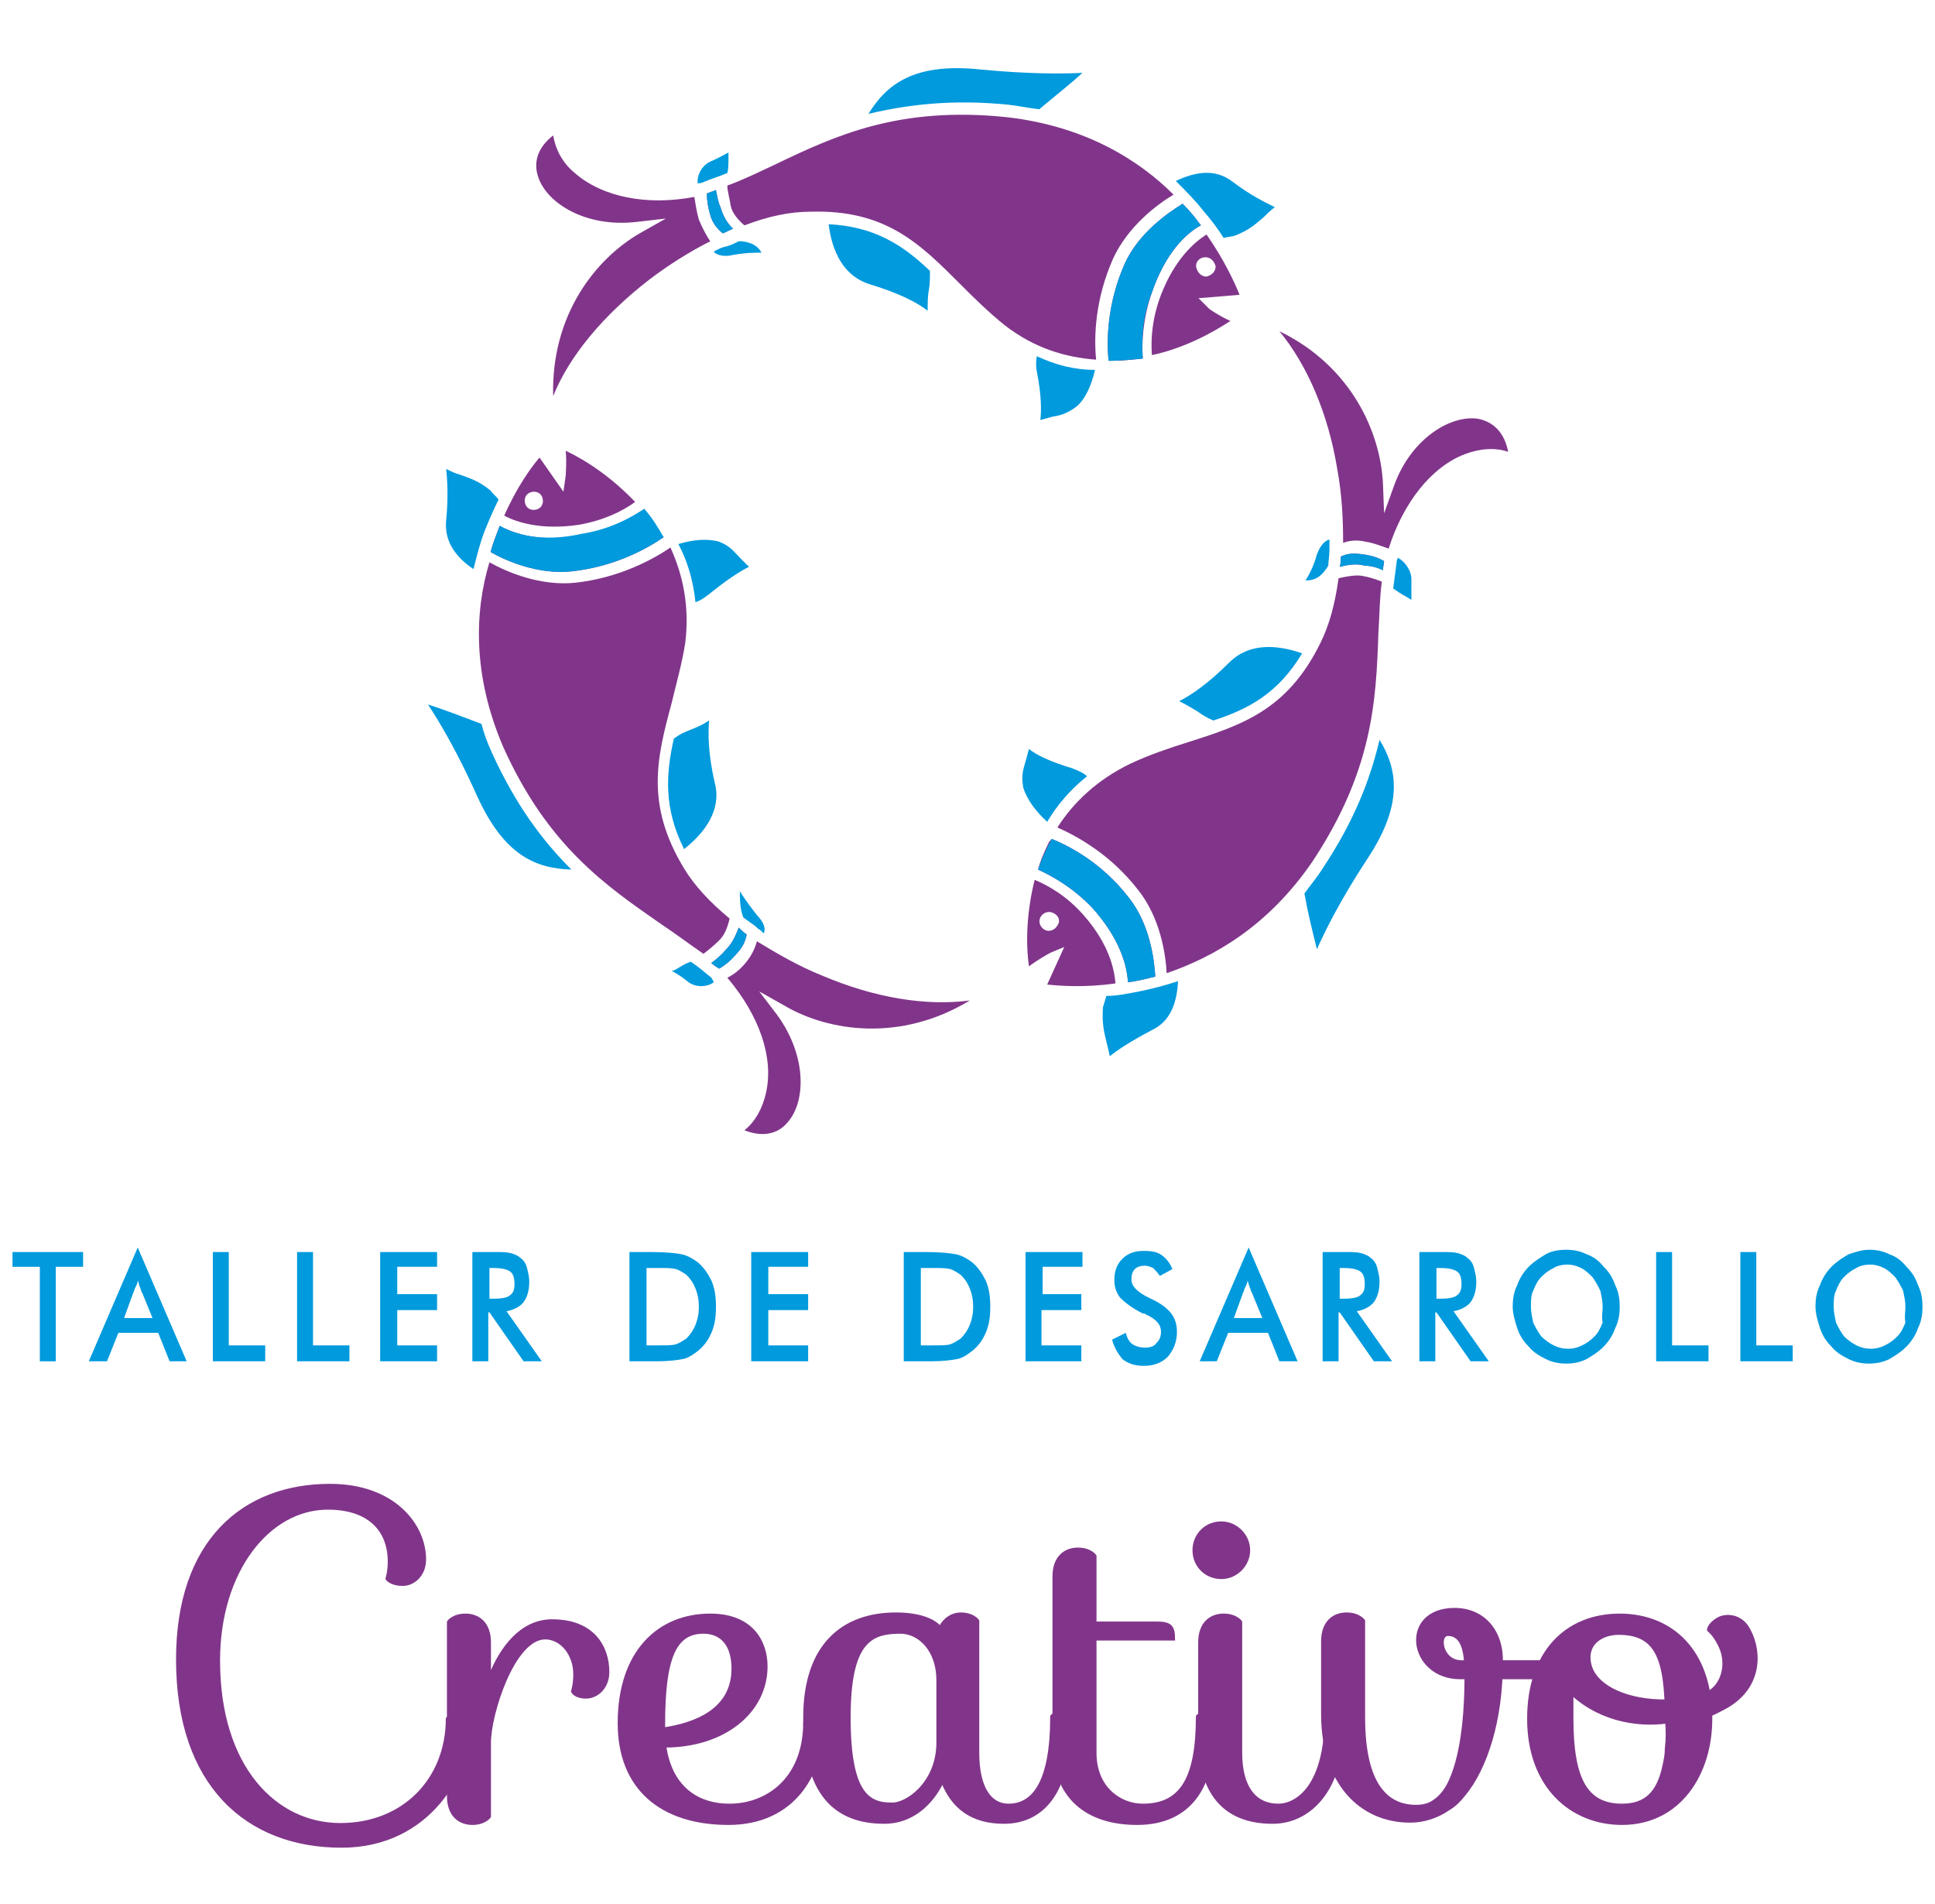 <?xml version="1.0" encoding="utf-8"?>
<!-- Generator: Adobe Illustrator 19.0.0, SVG Export Plug-In . SVG Version: 6.00 Build 0)  -->
<svg version="1.1" id="Capa_1" xmlns="http://www.w3.org/2000/svg" xmlns:xlink="http://www.w3.org/1999/xlink" x="0px" y="0px"
	 viewBox="0 0 170 167.3" style="enable-background:new 0 0 170 167.3;" xml:space="preserve">
<style type="text/css">
	.st0{fill:#009ADD;}
	.st1{fill:#81358A;stroke:#81358A;stroke-width:0.268;stroke-miterlimit:10;}
	.st2{fill:#81358A;}
</style>
<g id="XMLID_1_">
	<g id="XMLID_357_">
		<path id="XMLID_405_" class="st0" d="M4.9,111.3v8.3H3.5v-8.3H1.1V110h6.2v1.3H4.9z"/>
		<path id="XMLID_402_" class="st0" d="M14.9,119.6l-1-2.5h-3.5l-1,2.5H7.8l4.3-10l4.3,10H14.9z M10.9,115.8h2.5l-0.9-2.2
			c-0.1-0.1-0.1-0.3-0.2-0.5c-0.1-0.2-0.1-0.4-0.2-0.6c0,0.2-0.1,0.4-0.2,0.6c-0.1,0.2-0.1,0.3-0.2,0.5L10.9,115.8z"/>
		<path id="XMLID_400_" class="st0" d="M18.7,119.6V110h1.4v8.2h3.2v1.4H18.7z"/>
		<path id="XMLID_398_" class="st0" d="M26.1,119.6V110h1.4v8.2h3.2v1.4H26.1z"/>
		<path id="XMLID_394_" class="st0" d="M33.4,119.6V110h5v1.3h-3.5v2.4h3.5v1.4h-3.5v3.1h3.5v1.4H33.4z"/>
		<path id="XMLID_391_" class="st0" d="M42.9,115.3v4.3h-1.4V110h2c0.6,0,1,0,1.4,0.1c0.3,0.1,0.6,0.2,0.8,0.4
			c0.3,0.2,0.5,0.5,0.6,0.9c0.1,0.4,0.2,0.8,0.2,1.2c0,0.8-0.2,1.4-0.5,1.8c-0.3,0.4-0.9,0.7-1.5,0.8l3.1,4.4H46l-3-4.3H42.9z
			 M43,114.1h0.3c0.8,0,1.3-0.1,1.5-0.3c0.3-0.2,0.4-0.5,0.4-1c0-0.5-0.1-0.9-0.4-1.1c-0.3-0.2-0.8-0.3-1.5-0.3H43V114.1z"/>
		<path id="XMLID_388_" class="st0" d="M55.3,119.6V110h1.9c1.3,0,2.2,0.1,2.7,0.2c0.5,0.1,1,0.4,1.4,0.7c0.5,0.4,0.9,1,1.2,1.6
			c0.3,0.7,0.4,1.4,0.4,2.3s-0.1,1.6-0.4,2.3c-0.3,0.7-0.7,1.2-1.2,1.6c-0.4,0.3-0.8,0.6-1.3,0.7c-0.5,0.1-1.3,0.2-2.3,0.2h-0.4
			H55.3z M56.7,118.2h1.2c0.7,0,1.2,0,1.5-0.1s0.6-0.3,0.9-0.5c0.3-0.3,0.6-0.7,0.8-1.2c0.2-0.5,0.3-1,0.3-1.6
			c0-0.6-0.1-1.1-0.3-1.6c-0.2-0.5-0.4-0.8-0.8-1.2c-0.3-0.2-0.6-0.4-0.9-0.5c-0.4-0.1-0.9-0.1-1.6-0.1h-0.5h-0.5V118.2z"/>
		<path id="XMLID_386_" class="st0" d="M66,119.6V110h5v1.3h-3.5v2.4H71v1.4h-3.5v3.1H71v1.4H66z"/>
		<path id="XMLID_383_" class="st0" d="M79.4,119.6V110h1.9c1.3,0,2.2,0.1,2.7,0.2c0.5,0.1,1,0.4,1.4,0.7c0.5,0.4,0.9,1,1.2,1.6
			c0.3,0.7,0.4,1.4,0.4,2.3s-0.1,1.6-0.4,2.3c-0.3,0.7-0.7,1.2-1.2,1.6c-0.4,0.3-0.8,0.6-1.3,0.7c-0.5,0.1-1.3,0.2-2.3,0.2h-0.4
			H79.4z M80.8,118.2H82c0.7,0,1.2,0,1.5-0.1c0.3-0.1,0.6-0.3,0.9-0.5c0.3-0.3,0.6-0.7,0.8-1.2c0.2-0.5,0.3-1,0.3-1.6
			c0-0.6-0.1-1.1-0.3-1.6c-0.2-0.5-0.4-0.8-0.8-1.2c-0.3-0.2-0.6-0.4-0.9-0.5c-0.4-0.1-0.9-0.1-1.6-0.1h-0.5h-0.5V118.2z"/>
		<path id="XMLID_381_" class="st0" d="M90.1,119.6V110h5v1.3h-3.5v2.4H95v1.4h-3.5v3.1H95v1.4H90.1z"/>
		<path id="XMLID_379_" class="st0" d="M97.7,117.7l1.2-0.6c0.1,0.4,0.3,0.8,0.6,1c0.3,0.2,0.7,0.3,1.1,0.3c0.4,0,0.8-0.1,1-0.4
			c0.3-0.3,0.4-0.6,0.4-1c0-0.6-0.4-1.1-1.3-1.5c-0.1-0.1-0.2-0.1-0.3-0.1c-1-0.5-1.6-1-2-1.4c-0.3-0.4-0.5-0.9-0.5-1.5
			c0-0.8,0.2-1.4,0.7-1.9c0.5-0.5,1.1-0.7,1.9-0.7c0.7,0,1.2,0.1,1.6,0.4c0.4,0.3,0.7,0.7,0.9,1.2l-1.1,0.6
			c-0.2-0.3-0.4-0.5-0.6-0.7c-0.2-0.1-0.5-0.2-0.7-0.2c-0.4,0-0.7,0.1-0.9,0.3c-0.2,0.2-0.3,0.5-0.3,0.9c0,0.6,0.5,1.1,1.5,1.6
			c0.1,0,0.1,0.1,0.2,0.1c0.9,0.4,1.5,0.9,1.8,1.3c0.3,0.4,0.5,0.9,0.5,1.6c0,0.9-0.3,1.6-0.8,2.2c-0.5,0.5-1.2,0.8-2.1,0.8
			c-0.8,0-1.4-0.2-1.9-0.6C98.2,118.9,97.9,118.4,97.7,117.7z"/>
		<path id="XMLID_376_" class="st0" d="M112.4,119.6l-1-2.5h-3.5l-1,2.5h-1.5l4.3-10l4.3,10H112.4z M108.4,115.8h2.5l-0.9-2.2
			c-0.1-0.1-0.1-0.3-0.2-0.5c-0.1-0.2-0.1-0.4-0.2-0.6c0,0.2-0.1,0.4-0.2,0.6c-0.1,0.2-0.1,0.3-0.2,0.5L108.4,115.8z"/>
		<path id="XMLID_373_" class="st0" d="M117.6,115.3v4.3h-1.4V110h2c0.6,0,1,0,1.4,0.1c0.3,0.1,0.6,0.2,0.8,0.4
			c0.3,0.2,0.5,0.5,0.6,0.9c0.1,0.4,0.2,0.8,0.2,1.2c0,0.8-0.2,1.4-0.5,1.8c-0.3,0.4-0.9,0.7-1.5,0.8l3.1,4.4h-1.6l-3-4.3H117.6z
			 M117.7,114.1h0.3c0.8,0,1.3-0.1,1.5-0.3c0.3-0.2,0.4-0.5,0.4-1c0-0.5-0.1-0.9-0.4-1.1c-0.3-0.2-0.8-0.3-1.5-0.3h-0.3V114.1z"/>
		<path id="XMLID_368_" class="st0" d="M126.1,115.3v4.3h-1.4V110h2c0.6,0,1,0,1.4,0.1c0.3,0.1,0.6,0.2,0.8,0.4
			c0.3,0.2,0.5,0.5,0.6,0.9c0.1,0.4,0.2,0.8,0.2,1.2c0,0.8-0.2,1.4-0.5,1.8c-0.3,0.4-0.9,0.7-1.5,0.8l3.1,4.4h-1.6l-3-4.3H126.1z
			 M126.2,114.1h0.3c0.8,0,1.3-0.1,1.5-0.3c0.3-0.2,0.4-0.5,0.4-1c0-0.5-0.1-0.9-0.4-1.1c-0.3-0.2-0.8-0.3-1.5-0.3h-0.3V114.1z"/>
		<path id="XMLID_365_" class="st0" d="M142.3,114.8c0,0.7-0.1,1.3-0.4,1.9c-0.2,0.6-0.6,1.2-1,1.6c-0.5,0.5-1,0.8-1.5,1.1
			c-0.6,0.3-1.2,0.4-1.8,0.4c-0.6,0-1.2-0.1-1.8-0.4c-0.6-0.3-1.1-0.6-1.5-1.1c-0.5-0.5-0.8-1-1-1.6c-0.2-0.6-0.4-1.3-0.4-1.9
			c0-0.7,0.1-1.3,0.4-1.9c0.2-0.6,0.6-1.2,1-1.6c0.5-0.5,1-0.8,1.5-1.1s1.2-0.4,1.8-0.4c0.6,0,1.2,0.1,1.8,0.4
			c0.6,0.2,1.1,0.6,1.5,1.1c0.5,0.5,0.8,1,1,1.6C142.2,113.5,142.3,114.1,142.3,114.8z M140.8,114.8c0-0.5-0.1-0.9-0.2-1.4
			c-0.2-0.4-0.4-0.8-0.7-1.2c-0.3-0.3-0.6-0.6-1-0.8c-0.4-0.2-0.8-0.3-1.2-0.3c-0.4,0-0.9,0.1-1.2,0.3c-0.4,0.2-0.7,0.4-1.1,0.8
			c-0.3,0.3-0.5,0.7-0.7,1.2c-0.2,0.4-0.2,0.9-0.2,1.4c0,0.5,0.1,0.9,0.2,1.4c0.2,0.4,0.4,0.8,0.7,1.2c0.3,0.3,0.7,0.6,1.1,0.8
			c0.4,0.2,0.8,0.3,1.3,0.3c0.4,0,0.8-0.1,1.2-0.3c0.4-0.2,0.7-0.4,1.1-0.8c0.3-0.3,0.5-0.7,0.7-1.2
			C140.7,115.7,140.8,115.3,140.8,114.8z"/>
		<path id="XMLID_363_" class="st0" d="M145.5,119.6V110h1.4v8.2h3.2v1.4H145.5z"/>
		<path id="XMLID_361_" class="st0" d="M152.9,119.6V110h1.4v8.2h3.2v1.4H152.9z"/>
		<path id="XMLID_358_" class="st0" d="M168.9,114.8c0,0.7-0.1,1.3-0.4,1.9c-0.2,0.6-0.6,1.2-1,1.6c-0.5,0.5-1,0.8-1.5,1.1
			c-0.6,0.3-1.2,0.4-1.8,0.4c-0.6,0-1.2-0.1-1.8-0.4c-0.6-0.3-1.1-0.6-1.5-1.1c-0.5-0.5-0.8-1-1-1.6c-0.2-0.6-0.4-1.3-0.4-1.9
			c0-0.7,0.1-1.3,0.4-1.9c0.2-0.6,0.6-1.2,1-1.6c0.5-0.5,1-0.8,1.5-1.1c0.6-0.2,1.2-0.4,1.8-0.4c0.6,0,1.2,0.1,1.8,0.4
			c0.6,0.2,1.1,0.6,1.5,1.1c0.5,0.5,0.8,1,1,1.6C168.8,113.5,168.9,114.1,168.9,114.8z M167.4,114.8c0-0.5-0.1-0.9-0.2-1.4
			c-0.2-0.4-0.4-0.8-0.7-1.2c-0.3-0.3-0.6-0.6-1-0.8c-0.4-0.2-0.8-0.3-1.2-0.3c-0.4,0-0.9,0.1-1.2,0.3c-0.4,0.2-0.7,0.4-1.1,0.8
			c-0.3,0.3-0.5,0.7-0.7,1.2c-0.2,0.4-0.2,0.9-0.2,1.4c0,0.5,0.1,0.9,0.2,1.4c0.2,0.4,0.4,0.8,0.7,1.2c0.3,0.3,0.7,0.6,1.1,0.8
			c0.4,0.2,0.8,0.3,1.3,0.3c0.4,0,0.8-0.1,1.2-0.3c0.4-0.2,0.7-0.4,1.1-0.8c0.3-0.3,0.5-0.7,0.7-1.2
			C167.3,115.7,167.4,115.3,167.4,114.8z"/>
	</g>
	<g id="XMLID_291_">
		<g id="XMLID_300_">
			<path id="XMLID_355_" class="st1" d="M40.2,150.6c0.5,0,1,0.5,1,1.3c0,3.5-3.3,10.3-11.2,10.3c-8.3,0-14.4-5.4-14.4-16.4
				c0-10.4,5.8-15.3,13.4-15.3c5.6,0,8.3,3.5,8.3,6.5c0,1.4-1,2.2-1.9,2.2c-1.1,0-1.4-0.5-1.4-0.5s0.2-0.6,0.2-1.5
				c0-2.8-1.8-4.7-5.4-4.7c-5.2,0-9.6,5.5-9.6,13.4c0,9.4,5,14.4,10.7,14.4c5.6,0,9.4-4,9.4-9.3C39.4,150.9,39.6,150.6,40.2,150.6z"
				/>
			<path id="XMLID_353_" class="st1" d="M43,159.6c0,0-0.4,0.6-1.5,0.6c-1.1,0-2.1-0.7-2.1-2.4v-15.3c0,0,0.4-0.6,1.5-0.6
				c1.1,0,2.1,0.7,2.1,2.4v3.1c1-2.6,2.8-5,5.5-5c3.7,0,4.9,2.4,4.9,4.5c0,1.4-1,2.2-1.9,2.2c-1,0-1.2-0.5-1.2-0.5s0.2-0.6,0.2-1.5
				c0-1.8-1.2-3.2-2.6-3.2c-2.8,0-4.9,6.7-4.9,9.2V159.6z"/>
			<path id="XMLID_350_" class="st1" d="M71.3,151c0.5,0,0.8,0.5,0.8,1.3c0,3.4-2.3,7.9-8.1,7.9c-5.9,0-9.6-3.1-9.6-8.8
				c0-6.3,3.5-9.5,8-9.5c3.7,0,4.9,2.4,4.9,4.5c0,4-3.7,7-8.9,7c0.5,3.5,2.7,5.2,5.7,5.2c3.2,0,6.6-2.2,6.6-7.3
				C70.7,151.2,70.7,151,71.3,151z M58.3,151.9c2.7-0.4,6.1-1.6,6.1-5.3c0-2.1-1-3.2-2.6-3.2c-2.5,0-3.5,2.2-3.5,8.1V151.9z"/>
			<path id="XMLID_328_" class="st1" d="M93.1,150.5c0.3,0,0.7,0.4,0.7,2.1c0,4.5-2,7.5-5.6,7.5c-2.8,0-4.5-1.3-5.4-3.6
				c-1,2.1-2.8,3.6-5.1,3.6c-4.4,0-7-2.6-7-9.2c0-6.5,3.5-9.1,8-9.1c2,0,3.3,0.5,3.9,1.2c0.4-0.8,1.1-1.2,1.8-1.2
				c1.1,0,1.5,0.6,1.5,0.6V154c0,3.1,1.1,4.6,2.7,4.6c2.2,0,3.8-2,3.8-7.8C92.5,150.7,92.6,150.5,93.1,150.5z M82.4,153.1v-5.5
				c0-2.6-1.6-4.2-3.3-4.2c-2.6,0-4.5,0.8-4.5,7.5c0,6.7,1.7,7.6,3.7,7.6C79.6,158.6,82.4,156.7,82.4,153.1z"/>
			<path id="XMLID_326_" class="st1" d="M96.2,143.8V154c0,3.1,2.2,4.6,4.2,4.6c3.3,0,4.8-2.2,4.8-7.8c0,0,0.1-0.2,0.6-0.2
				c0.3,0,0.7,0.4,0.7,2.1c0,4-1.8,7.5-6.6,7.5c-4.3,0-7.3-2.2-7.3-7v-14.7c0-1.7,1-2.4,2.1-2.4c1.1,0,1.5,0.6,1.5,0.6v5.9h5.5
				c1.2,0,1.4,0.4,1.4,1.4H96.2z"/>
			<path id="XMLID_318_" class="st1" d="M107.3,133.8c1.3,0,2.4,1.1,2.4,2.4c0,1.3-1.1,2.4-2.4,2.4c-1.3,0-2.4-1-2.4-2.4
				C104.9,134.9,105.9,133.8,107.3,133.8z M117.1,150.5c0.3,0,0.7,0.4,0.7,2.1c0,4.1-2.4,7.5-6,7.5c-4.4,0-6.4-2.8-6.4-7.4v-8.4
				c0-1.7,1-2.4,2.1-2.4c1.1,0,1.5,0.6,1.5,0.6V154c0,3.1,1.3,4.6,3.3,4.6c1.6,0,4.2-1.6,4.2-7.8
				C116.5,150.7,116.6,150.5,117.1,150.5z"/>
			<path id="XMLID_313_" class="st1" d="M142.3,141.9c-4.7,0-8,3.3-8,9.1c0,6,3.8,9.2,8.2,9.2c5,0,7.8-4.3,7.8-9.2
				C150.3,145,146.8,141.9,142.3,141.9z M146.4,153.6c0,0.6-0.1,1-0.2,1.5c-0.5,2.4-1.6,3.5-3.7,3.5c-3.1,0-4.4-2.2-4.4-7.6
				c0-0.8,0-1.6,0-2.2c2.7,2.5,6.3,2.9,8.9,2.4c0.2-0.5-0.1-1.3,0.1-1.8c-3.4,0.3-7.5-1-7.5-3.8c0-1.4,1.3-2.1,2.6-2.1
				c3.3,0,4.2,2.1,4.2,7.5C146.5,151.9,146.5,152.8,146.4,153.6z"/>
			<path id="XMLID_302_" class="st1" d="M127.8,141.4c-4.8,0-4,6,0.5,6c1.6,0,4.6,0,7,0c2.4,0,3-1.4,2-1.4c-2.6,0-6,0-8.9,0
				c-1.8,0-2.1-2.4-1.2-2.4c1.4,0,1.6,1.7,1.6,3.6c0,5-0.7,7.9-1.5,9.5c-0.3,0.6-0.7,1.1-1.1,1.4c-0.6,0.5-1.2,0.6-1.8,0.6
				c-2.5,0-4.6-1.8-4.6-7.8v-8.5c0,0-0.4-0.6-1.5-0.6c-1.1,0-2.1,0.7-2.1,2.4v6.4c0,6,3.3,9.4,7.7,9.4c1.2,0,2.4-0.4,3.4-1.1
				c0.5-0.3,0.9-0.7,1.3-1.2c2-2.4,3.3-6.7,3.3-11.6C132,143.3,130.3,141.4,127.8,141.4z"/>
		</g>
		<path id="XMLID_298_" class="st1" d="M151,142.2c-0.9,0.5-0.9,1-0.9,1s0.5,0.4,0.9,1.2c0.9,1.6,0.4,3.6-0.9,4.3
			c-1.8,0.9-2.1,0.7-2.1,0.7c2,1.4,1.3,1.8,3.4,0.7c3.3-1.7,3.3-4.9,2.3-6.8C153.1,142,151.8,141.8,151,142.2z"/>
	</g>
	<g id="XMLID_13_">
		<g id="XMLID_257_">
			<path id="XMLID_289_" class="st2" d="M105.5,19.8C105.5,19.7,105.4,19.7,105.5,19.8c-0.5-0.7-1-1.3-1.6-1.9c0,0,0,0,0,0
				c-1.3,0.8-3.9,2.6-5.1,5.3c-1.5,3.4-1.6,6.6-1.4,8.5c0,0,0.1,0,0.1,0c0.1,0,0.1,0,0.2,0c0.9,0,1.8-0.1,2.7-0.2
				c-0.1-1.4,0-3.5,0.8-5.8C102.4,22.2,104.2,20.5,105.5,19.8z"/>
			<path id="XMLID_288_" class="st0" d="M105.5,19.8c-0.5-0.7-1-1.3-1.6-1.9c-1.3,0.8-3.9,2.6-5.1,5.3c-1.5,3.4-1.6,6.6-1.4,8.5
				c1,0,2-0.1,3-0.2c-0.1-1.4-0.1-3.5,0.8-5.8C102.4,22.2,104.2,20.5,105.5,19.8z"/>
			<path id="XMLID_284_" class="st2" d="M105.3,26.2l3.6-0.3c-0.4-1-1.3-3-2.9-5.3c-1.1,0.7-2.8,2.2-4,5.3c-0.8,2.1-0.9,3.9-0.8,5.3
				c2.8-0.6,5.2-1.9,6.9-3c-0.9-0.4-1.8-1-1.9-1.1L105.3,26.2z M105.9,22.6c0.5,0,0.8,0.4,0.9,0.8c0,0.5-0.4,0.8-0.8,0.9
				c-0.5,0-0.8-0.4-0.9-0.8C105,23,105.4,22.6,105.9,22.6z"/>
			<g id="XMLID_271_">
				<path id="XMLID_283_" class="st2" d="M62.9,16.7c-0.3,0.1-0.5,0.2-0.8,0.3c0,0.6,0.1,1.2,0.3,1.9c0.2,0.7,0.6,1.2,1.1,1.6
					c0.3-0.1,0.6-0.3,0.9-0.4c-0.6-0.6-0.9-1.2-1.1-1.9C63.1,17.8,63,17.2,62.9,16.7z"/>
				<path id="XMLID_282_" class="st2" d="M61.4,19.3c-0.2-0.7-0.3-1.4-0.4-2c-4.2,0.8-8.1,0-10.5-2.1c-1.1-0.9-1.7-2.1-1.9-3.3
					c-1.3,1-1.8,2.3-1.3,3.7c0.8,2.3,4.2,4.4,8.6,3.9l2.6-0.3l-2.3,1.3c-3.8,2.2-7.8,7.1-7.6,14.3c1.4-3.5,4.4-7.1,8.4-10.2
					c1.7-1.3,3.6-2.5,5.4-3.4C62,20.6,61.7,20,61.4,19.3z"/>
				<path id="XMLID_277_" class="st2" d="M88.5,10.3c-9.5-1-15.1,1.6-20.5,4.2c-1.3,0.6-2.7,1.3-4.1,1.8c0,0.5,0.2,1.1,0.3,1.8
					c0.1,0.5,0.5,1.1,1.2,1.7c2.1-0.8,4-1.2,5.8-1.2c6.6-0.2,9.6,2.8,13.1,6.3c1.2,1.2,2.5,2.5,4,3.7c2.6,2,5.3,2.8,8,3
					c-0.2-2-0.1-5.3,1.5-8.9c1.3-2.8,3.8-4.7,5.3-5.6C100.1,14.1,95.4,11.1,88.5,10.3z"/>
			</g>
			<path id="XMLID_270_" class="st0" d="M88.6,9.2c0.9,0.1,1.8,0.3,2.7,0.4c1.3-1.1,2.6-2.1,3.8-3.2c-1.8,0.1-4.9,0.1-9-0.3
				c-5.8-0.6-8.2,1.3-9.8,3.9C79.7,9.2,83.6,8.7,88.6,9.2z"/>
			<path id="XMLID_269_" class="st0" d="M63,16.7c-0.1,0-0.2,0.1-0.3,0.1C62.9,16.7,63,16.7,63,16.7z"/>
			<path id="XMLID_268_" class="st0" d="M108.2,15.9c-1.5-1.1-3.2-0.8-4.9,0c0.9,0.9,1.7,1.7,2.4,2.6c0.7,0.8,1.3,1.6,1.8,2.4
				c0.4-0.1,0.7-0.1,1-0.2c1.3-0.5,1.9-1.1,2.5-1.6c0.3-0.3,0.6-0.6,1-0.9C111.2,17.8,109.9,17.2,108.2,15.9z"/>
			<path id="XMLID_267_" class="st0" d="M91.1,31.3c-0.1,0.4-0.1,0.9,0,1.4c0.4,2,0.4,3.4,0.3,4.2c0.4-0.1,0.7-0.2,1.1-0.3
				c0.7-0.1,1.3-0.3,2.1-0.9c0.8-0.7,1.3-1.9,1.6-3.2C94.5,32.5,92.8,32.1,91.1,31.3z"/>
			<path id="XMLID_266_" class="st0" d="M72.8,19.7c0.3,2.4,1.3,4.6,3.7,5.3c2.6,0.8,4.1,1.6,5,2.3c0-0.7,0-1.3,0.1-1.8
				c0.1-0.5,0.1-1.1,0.1-1.7C79.3,21.5,76.8,19.9,72.8,19.7z"/>
			<g id="XMLID_262_">
				<path id="XMLID_264_" class="st0" d="M61.8,16c0.7-0.3,1.4-0.5,2.1-0.8c0.1-0.4,0.1-0.8,0.1-1.3c0-0.2,0-0.4,0-0.5
					c-0.4,0.2-0.9,0.5-1.6,0.8c-0.7,0.3-1.2,1.2-1.1,1.9C61.5,16.1,61.6,16.1,61.8,16C61.7,16,61.8,16,61.8,16z"/>
				<path id="XMLID_263_" class="st0" d="M65.2,21.2c-0.1,0-0.2,0-0.3,0c-0.4,0.2-0.8,0.4-1.3,0.5l-0.3,0.1l0,0
					c-0.2,0.1-0.4,0.2-0.6,0.3c0.2,0.3,0.9,0.5,1.7,0.3c1.1-0.2,1.9-0.2,2.5-0.2C66.6,21.6,66,21.3,65.2,21.2z"/>
			</g>
			<path id="XMLID_261_" class="st0" d="M62.9,16.7c-0.3,0.1-0.5,0.2-0.8,0.3c0,0.6,0.1,1.2,0.3,1.9c0.2,0.7,0.6,1.2,1.1,1.6
				c0.3-0.1,0.6-0.3,0.9-0.4c-0.6-0.6-0.9-1.2-1.1-1.9C63.1,17.8,63,17.2,62.9,16.7z"/>
		</g>
		<g id="XMLID_124_">
			<path id="XMLID_256_" class="st2" d="M43.9,46.2C43.9,46.2,43.9,46.2,43.9,46.2c-0.3,0.8-0.6,1.5-0.8,2.3c0,0,0,0,0,0
				c1.4,0.8,4.2,2,7.1,1.7c3.7-0.4,6.5-1.9,8.1-3c0,0,0-0.1-0.1-0.1c0,0-0.1-0.1-0.1-0.1c-0.5-0.8-1-1.5-1.6-2.2
				c-1.2,0.8-3,1.8-5.5,2.2C47.5,47.7,45.2,46.9,43.9,46.2z"/>
			<path id="XMLID_253_" class="st0" d="M43.9,46.2c-0.3,0.8-0.6,1.6-0.8,2.3c1.4,0.8,4.2,2,7.1,1.7c3.7-0.4,6.5-1.9,8.1-3
				c-0.5-0.9-1-1.7-1.7-2.5c-1.2,0.8-3,1.8-5.5,2.2C47.5,47.7,45.2,46.9,43.9,46.2z"/>
			<path id="XMLID_241_" class="st2" d="M49.5,43.2l-2.1-3c-0.7,0.8-2,2.6-3.1,5.1c1.1,0.6,3.3,1.3,6.6,0.8c2.2-0.4,3.8-1.2,4.9-2
				c-2-2.1-4.2-3.6-6.1-4.5c0.1,1,0,2,0,2.2L49.5,43.2z M46.2,44.4c-0.2-0.4-0.1-0.9,0.3-1.1c0.4-0.2,0.9-0.1,1.1,0.3
				c0.2,0.4,0.1,0.9-0.3,1.1C46.9,44.9,46.4,44.8,46.2,44.4z"/>
			<g id="XMLID_203_">
				<path id="XMLID_240_" class="st2" d="M62.5,84.6c0.2,0.2,0.5,0.4,0.7,0.5c0.5-0.3,1-0.7,1.5-1.3c0.5-0.5,0.8-1.1,0.9-1.7
					c-0.3-0.2-0.5-0.4-0.7-0.6c-0.3,0.8-0.6,1.4-1.1,1.9C63.4,83.9,62.9,84.3,62.5,84.6z"/>
				<path id="XMLID_239_" class="st2" d="M65.5,84.6c-0.5,0.6-1,1-1.6,1.3c2.8,3.3,4.1,7,3.4,10.1c-0.3,1.4-1,2.6-1.9,3.3
					c1.5,0.6,2.9,0.4,3.8-0.7c1.6-1.8,1.7-5.8-0.9-9.4l-1.6-2.1l2.3,1.3c3.8,2.2,10.1,3.2,16.2-0.5c-3.8,0.5-8.3-0.2-13-2.2
					c-2-0.8-3.9-1.9-5.7-3C66.3,83.4,66,84,65.5,84.6z"/>
				<path id="XMLID_226_" class="st2" d="M44.2,65.6c3.9,8.7,9,12.2,13.9,15.6c1.2,0.8,2.4,1.7,3.7,2.6c0.4-0.3,0.9-0.7,1.4-1.2
					c0.4-0.4,0.7-1,0.9-1.9c-1.7-1.4-3.1-2.9-4-4.4c-3.4-5.6-2.4-9.7-1.1-14.5c0.4-1.7,0.9-3.4,1.2-5.3c0.4-3.2-0.2-6-1.3-8.4
					c-1.6,1.1-4.6,2.7-8.4,3.1c-3,0.3-5.9-0.9-7.5-1.8C41.7,53.7,41.5,59.3,44.2,65.6z"/>
			</g>
			<path id="XMLID_201_" class="st0" d="M43.2,66.1c-0.4-0.9-0.7-1.7-0.9-2.5c-1.6-0.6-3.1-1.2-4.7-1.7c1,1.5,2.6,4.2,4.3,8
				c2.4,5.3,5.2,6.4,8.3,6.5C47.6,73.8,45.3,70.7,43.2,66.1z"/>
			<path id="XMLID_188_" class="st0" d="M62.4,84.5c0.1,0.1,0.1,0.1,0.2,0.2C62.6,84.6,62.5,84.6,62.4,84.5z"/>
			<path id="XMLID_163_" class="st0" d="M39.2,45.7C39,47.6,40.1,49,41.6,50c0.3-1.2,0.6-2.4,1-3.4c0.4-1,0.8-1.9,1.2-2.7
				c-0.2-0.3-0.5-0.5-0.7-0.8c-1.1-0.9-1.9-1.1-2.7-1.4c-0.4-0.1-0.8-0.3-1.2-0.5C39.3,42.2,39.4,43.6,39.2,45.7z"/>
			<path id="XMLID_162_" class="st0" d="M61.1,52.9c0.4-0.1,0.8-0.4,1.2-0.7c1.6-1.3,2.7-2,3.5-2.4c-0.3-0.3-0.5-0.5-0.8-0.8
				c-0.5-0.5-0.8-1-1.8-1.4c-1-0.3-2.3-0.2-3.6,0.2C60.4,49.3,60.9,51,61.1,52.9z"/>
			<path id="XMLID_161_" class="st0" d="M60.1,74.6c1.9-1.5,3.3-3.5,2.7-5.8c-0.6-2.6-0.6-4.4-0.5-5.5c-0.6,0.4-1.1,0.6-1.6,0.8
				c-0.5,0.2-1,0.4-1.5,0.8C58.5,68,58.3,71,60.1,74.6z"/>
			<g id="XMLID_131_">
				<path id="XMLID_138_" class="st0" d="M62.5,85.9c-0.6-0.5-1.2-1-1.8-1.4c-0.4,0.1-0.7,0.3-1.2,0.6c-0.2,0.1-0.3,0.2-0.5,0.2
					c0.4,0.2,0.9,0.5,1.5,1c0.7,0.5,1.7,0.4,2.2,0C62.7,86.2,62.6,86.1,62.5,85.9C62.5,85.9,62.5,85.9,62.5,85.9z"/>
				<path id="XMLID_132_" class="st0" d="M65.2,80.3c0,0.1,0.1,0.2,0.1,0.3c0.4,0.3,0.7,0.5,1.1,0.8l0.2,0.2l0,0
					c0.2,0.1,0.3,0.2,0.5,0.4c0.2-0.4,0-1-0.6-1.6c-0.7-0.9-1.2-1.6-1.5-2.1C65,78.9,65,79.6,65.2,80.3z"/>
			</g>
			<path id="XMLID_125_" class="st0" d="M62.5,84.6c0.2,0.2,0.5,0.4,0.7,0.5c0.5-0.3,1-0.7,1.5-1.3c0.5-0.5,0.8-1.1,0.9-1.7
				c-0.3-0.2-0.5-0.4-0.7-0.6c-0.3,0.8-0.6,1.4-1.1,1.9C63.4,83.9,62.9,84.3,62.5,84.6z"/>
		</g>
		<g id="XMLID_16_">
			<path id="XMLID_120_" class="st2" d="M99.1,86.3C99.1,86.3,99.1,86.3,99.1,86.3c0.8-0.1,1.6-0.3,2.4-0.5c0,0,0,0,0,0
				c-0.1-1.6-0.5-4.6-2.3-6.9c-2.3-3-5.1-4.5-6.8-5.2c0,0,0,0.1-0.1,0.1c0,0,0,0.1-0.1,0.1c-0.4,0.8-0.8,1.7-1,2.5
				c1.3,0.6,3.1,1.6,4.8,3.4C98.4,82.5,99,84.8,99.1,86.3z"/>
			<path id="XMLID_117_" class="st0" d="M99.1,86.3c0.8-0.1,1.6-0.3,2.4-0.5c-0.1-1.6-0.5-4.6-2.3-6.9c-2.3-3-5.1-4.5-6.8-5.2
				c-0.5,0.9-0.9,1.8-1.2,2.7c1.3,0.6,3.1,1.6,4.8,3.4C98.4,82.5,99,84.8,99.1,86.3z"/>
			<path id="XMLID_86_" class="st2" d="M93.5,83.2L92,86.5c1,0.1,3.2,0.3,6-0.1c-0.1-1.3-0.6-3.5-2.8-6c-1.5-1.7-3.1-2.6-4.3-3.1
				c-0.7,2.8-0.8,5.5-0.5,7.6c0.8-0.6,1.7-1.1,1.9-1.2L93.5,83.2z M92.9,81.3c-0.2,0.4-0.7,0.6-1.1,0.4c-0.4-0.2-0.6-0.7-0.4-1.1
				c0.2-0.4,0.7-0.6,1.1-0.4C93,80.4,93.2,80.9,92.9,81.3z"/>
			<g id="XMLID_58_">
				<path id="XMLID_76_" class="st2" d="M121.5,50.1c0-0.3,0.1-0.6,0.1-0.8c-0.5-0.3-1.1-0.5-1.9-0.6c-0.7-0.1-1.3-0.1-1.9,0.2
					c0,0.3,0,0.6-0.1,0.9c0.8-0.2,1.5-0.3,2.2-0.1C120.5,49.7,121.1,49.9,121.5,50.1z"/>
				<path id="XMLID_75_" class="st2" d="M120,47.6c0.7,0.1,1.4,0.4,2,0.6c1.3-4.1,3.8-7.2,6.7-8.3c1.3-0.5,2.7-0.6,3.8-0.2
					c-0.3-1.6-1.2-2.6-2.6-2.9c-2.4-0.4-5.9,1.7-7.4,5.8l-0.9,2.5l-0.1-2.6c-0.2-4.4-2.7-10.3-9.1-13.4c2.4,2.9,4.3,7.2,5.1,12.2
					c0.4,2.2,0.5,4.3,0.5,6.4C118.5,47.5,119.2,47.4,120,47.6z"/>
				<path id="XMLID_70_" class="st2" d="M115.3,75.7c5.3-8,5.6-14.1,5.8-20.1c0.1-1.5,0.1-3,0.3-4.5c-0.5-0.2-1.1-0.4-1.7-0.5
					c-0.5-0.1-1.2,0-2.1,0.2c-0.3,2.2-0.8,4.1-1.6,5.7c-2.9,5.9-6.9,7.2-11.6,8.7c-1.6,0.5-3.4,1.1-5.1,1.9c-2.9,1.4-5,3.4-6.4,5.6
					c1.8,0.8,4.7,2.4,7.1,5.5c1.9,2.4,2.4,5.5,2.5,7.3C106.6,84.1,111.4,81.4,115.3,75.7z"/>
			</g>
			<path id="XMLID_55_" class="st0" d="M116.2,76.3c-0.5,0.8-1.1,1.5-1.6,2.2c0.3,1.7,0.7,3.3,1.1,4.9c0.7-1.6,2.1-4.4,4.4-7.9
				c3.2-4.8,2.7-7.9,1.1-10.5C120.4,68.4,119,72.1,116.2,76.3z"/>
			<path id="XMLID_54_" class="st0" d="M121.5,50.2c0-0.1,0-0.2,0-0.3C121.5,50,121.5,50.1,121.5,50.2z"/>
			<path id="XMLID_43_" class="st0" d="M101.2,90.5c1.7-0.8,2.2-2.5,2.3-4.3c-1.2,0.4-2.4,0.7-3.4,0.9c-1,0.2-2,0.4-2.9,0.4
				c-0.1,0.3-0.2,0.7-0.3,1c-0.1,1.4,0.1,2.2,0.3,3c0.1,0.4,0.2,0.8,0.3,1.3C98.1,92.3,99.3,91.5,101.2,90.5z"/>
			<path id="XMLID_42_" class="st0" d="M95.5,68.2c-0.3-0.3-0.8-0.5-1.3-0.7c-2-0.6-3.2-1.2-3.8-1.7c-0.1,0.4-0.2,0.7-0.3,1.1
				c-0.2,0.7-0.4,1.2-0.2,2.3c0.3,1,1.1,2.1,2.1,3C92.9,70.7,94,69.4,95.5,68.2z"/>
			<path id="XMLID_40_" class="st0" d="M114.4,57.4c-2.3-0.8-4.7-0.9-6.4,0.8c-1.9,1.9-3.4,2.9-4.4,3.4c0.6,0.3,1.1,0.6,1.6,0.9
				c0.4,0.3,0.9,0.6,1.4,0.8C109.7,62.3,112.3,60.9,114.4,57.4z"/>
			<g id="XMLID_19_">
				<path id="XMLID_22_" class="st0" d="M122.7,49.4c-0.1,0.8-0.2,1.5-0.3,2.3c0.3,0.2,0.7,0.5,1.1,0.7c0.2,0.1,0.3,0.2,0.5,0.3
					c0-0.5,0-1.1,0-1.8c0-0.8-0.6-1.6-1.2-1.9C122.8,49.1,122.7,49.2,122.7,49.4C122.7,49.3,122.7,49.4,122.7,49.4z"/>
				<path id="XMLID_20_" class="st0" d="M116.5,50c0.1-0.1,0.1-0.2,0.2-0.3c0-0.4,0.1-0.9,0.1-1.4l0-0.3l0,0c0-0.2,0-0.4,0-0.6
					c-0.4,0.1-0.8,0.5-1.1,1.3c-0.3,1.1-0.7,1.8-1,2.3C115.5,51,116,50.7,116.5,50z"/>
			</g>
			<path id="XMLID_17_" class="st0" d="M121.5,50.1c0-0.3,0.1-0.6,0.1-0.8c-0.5-0.3-1.1-0.5-1.9-0.6c-0.7-0.1-1.3-0.1-1.9,0.2
				c0,0.3,0,0.6-0.1,0.9c0.8-0.2,1.5-0.3,2.2-0.1C120.5,49.7,121.1,49.9,121.5,50.1z"/>
		</g>
	</g>
</g>
</svg>
